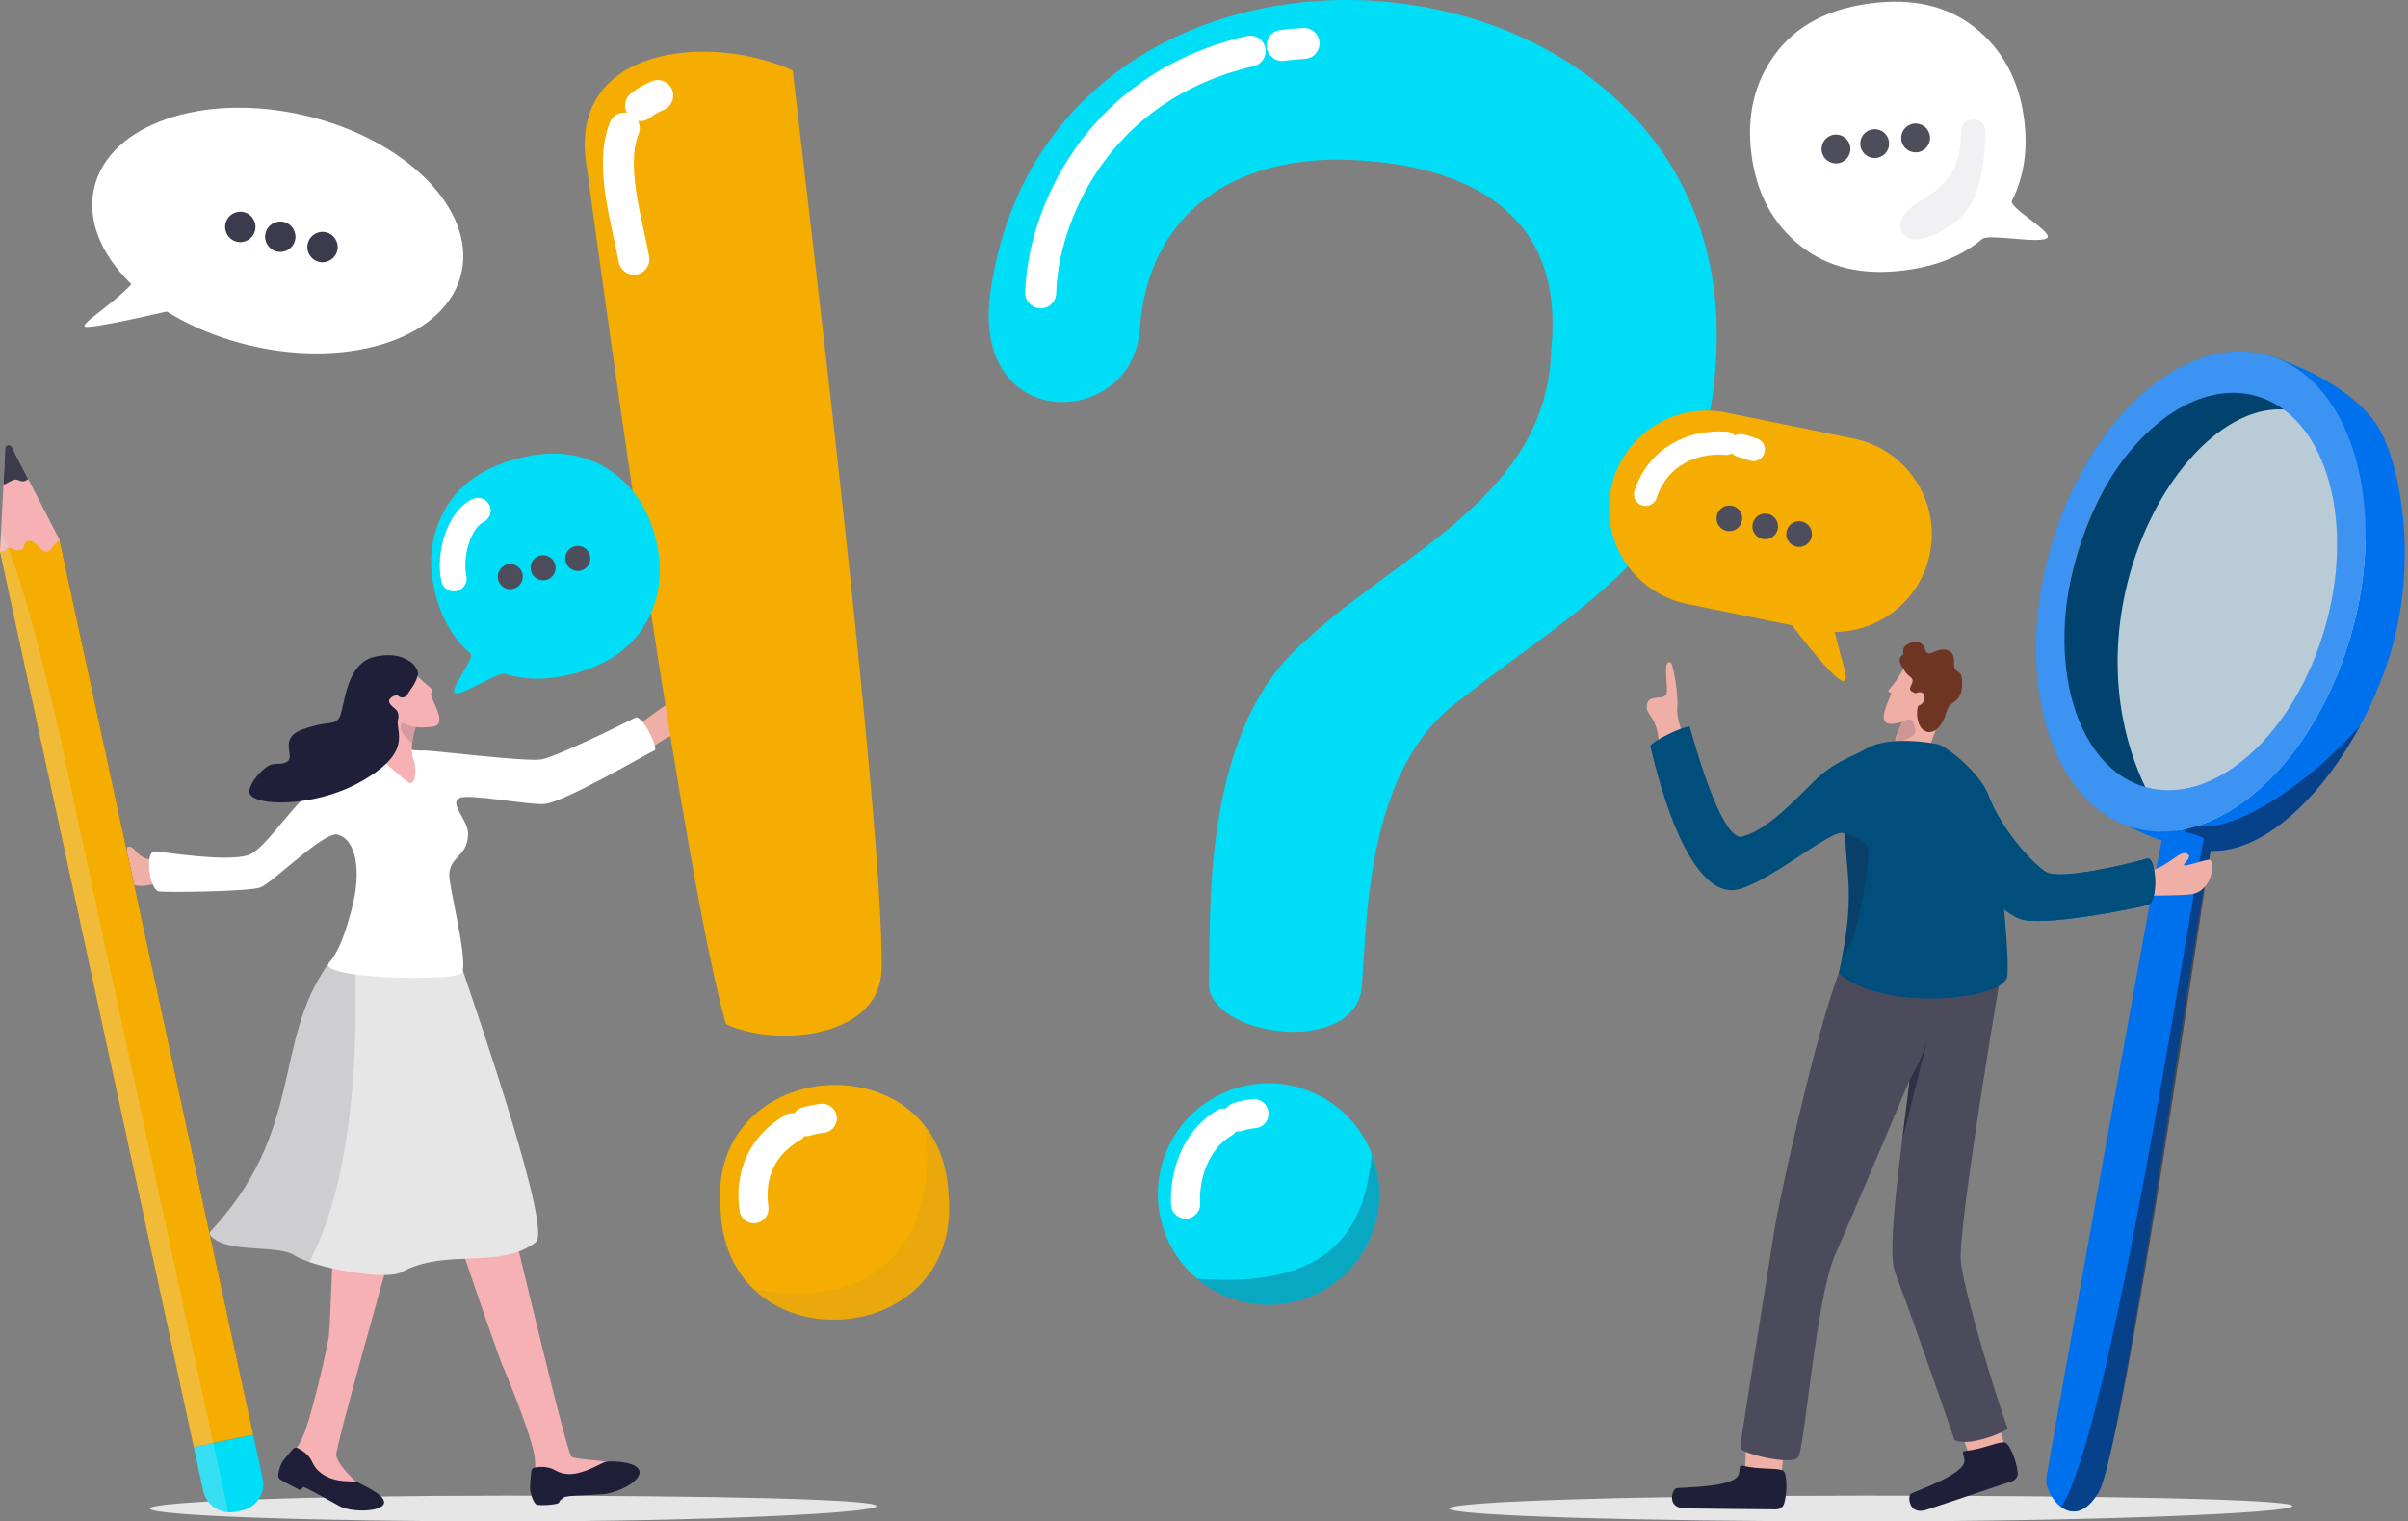 <svg width="554" height="350" viewBox="0 0 554 350" fill="none" xmlns="http://www.w3.org/2000/svg">
<rect x="0" y="0" width="554" height="350" fill="#808080" stroke="none"/>
<g clip-path="url(#clip0_150_28640)">
<path d="M527.407 346.461C527.407 348.098 481.637 350 428.903 350C376.17 350 333.416 348.673 333.416 347.037C333.416 345.4 376.167 344.073 428.903 344.073C481.639 344.073 527.407 344.827 527.407 346.463V346.461Z" fill="#E6E6E6"/>
<path d="M201.663 346.461C201.663 348.098 162.22 350 116.772 350C71.323 350 34.482 348.673 34.482 347.037C34.482 345.4 71.325 344.073 116.772 344.073C162.218 344.073 201.663 344.827 201.663 346.463V346.461Z" fill="#E6E6E6"/>
<path d="M481.525 183.853C481.525 183.853 484.21 187.007 489.877 190.117C491.956 191.26 494.437 192.395 497.334 193.364C499.488 194.085 501.87 194.719 504.489 195.192C505.372 195.353 506.282 195.497 507.216 195.619C507.659 195.677 508.107 195.717 508.555 195.735C520.456 196.277 533.925 183.766 542.997 166.923C545.141 162.943 547.04 158.72 548.614 154.372C557.273 130.464 552.033 106.525 547.322 98.521C544.223 93.258 536.318 86.692 523.544 82.326C522.958 82.127 522.361 81.928 521.756 81.739L519.138 88.382L518.159 90.868L516.113 96.067L488.553 166.023L484.709 175.775L483.359 179.203L481.525 183.856V183.853Z" fill="#0071ED"/>
<path d="M535.517 145.167C543.033 118.445 536.145 93.132 520.133 88.628C504.121 84.124 485.047 102.135 477.531 128.857C470.015 155.578 476.902 180.891 492.915 185.395C508.927 189.899 528.001 171.888 535.517 145.167Z" fill="#004E7C"/>
<path opacity="0.15" d="M535.517 145.167C543.033 118.445 536.145 93.132 520.133 88.628C504.121 84.124 485.047 102.135 477.531 128.857C470.015 155.578 476.902 180.891 492.915 185.395C508.927 189.899 528.001 171.888 535.517 145.167Z" fill="#0D0D1E"/>
<path opacity="0.72" d="M493.557 181.065C495.698 185.569 498.114 188.851 500.711 191.093C517.135 188.888 533.846 170.888 540.939 145.909C543.046 138.481 544.107 131.135 544.224 124.201C536.578 105.869 529.142 94.855 529.142 94.855C527.909 94.489 526.659 94.274 525.396 94.202C501.783 92.838 474.602 141.176 493.559 181.065H493.557Z" fill="white"/>
<path opacity="0.48" d="M504.488 195.191C505.372 196.409 506.544 197.746 507.9 199.115C508.205 197.531 508.425 196.377 508.555 195.733C520.456 196.274 533.925 183.763 542.997 166.92C531.333 180.168 514.697 191.408 505.332 190.063C503.884 189.854 503.082 190.122 502.799 190.732C502.703 190.934 502.663 191.172 502.679 191.443C502.73 192.371 503.393 193.685 504.494 195.191H504.488Z" fill="#0D0D1E"/>
<path d="M471.719 126.257C480.24 96.24 502.643 76.309 521.757 81.734C522.365 81.906 522.962 82.103 523.545 82.32C536.836 87.281 544.55 103.991 544.219 124.196C544.105 131.133 543.044 138.479 540.937 145.907C534.509 168.544 520.184 185.45 505.331 190.061C504.484 190.326 503.641 190.549 502.794 190.729C502.099 190.878 501.404 191 500.709 191.093C497.401 191.536 494.104 191.34 490.899 190.43C490.557 190.332 490.215 190.225 489.878 190.114C471.48 183.967 463.346 155.728 471.719 126.254V126.257ZM477.682 127.952C476.998 130.366 476.444 132.77 476.022 135.144C473.016 152.037 476.51 167.581 484.71 175.767C487.23 178.285 490.196 180.11 493.557 181.062C509.379 185.554 527.92 169.056 534.974 144.214C541.006 122.957 536.677 102.482 525.394 94.197C523.487 92.799 521.383 91.746 519.099 91.099C518.789 91.008 518.473 90.929 518.16 90.86C506.219 88.106 492.907 97.017 484.214 112.26C481.54 116.943 479.306 122.227 477.682 127.949V127.952Z" fill="#0071ED"/>
<path opacity="0.24" d="M471.719 126.257C480.24 96.24 502.643 76.309 521.757 81.734C522.365 81.906 522.962 82.103 523.545 82.32C536.836 87.281 544.55 103.991 544.219 124.196C544.105 131.133 543.044 138.479 540.937 145.907C534.509 168.544 520.184 185.45 505.331 190.061C504.484 190.326 503.641 190.549 502.794 190.729C502.099 190.878 501.404 191 500.709 191.093C497.401 191.536 494.104 191.34 490.899 190.43C490.557 190.332 490.215 190.225 489.878 190.114C471.48 183.967 463.346 155.728 471.719 126.254V126.257ZM477.682 127.952C476.998 130.366 476.444 132.77 476.022 135.144C473.016 152.037 476.51 167.581 484.71 175.767C487.23 178.285 490.196 180.11 493.557 181.062C509.379 185.554 527.92 169.056 534.974 144.214C541.006 122.957 536.677 102.482 525.394 94.197C523.487 92.799 521.383 91.746 519.099 91.099C518.789 91.008 518.473 90.929 518.16 90.86C506.219 88.106 492.907 97.017 484.214 112.26C481.54 116.943 479.306 122.227 477.682 127.949V127.952Z" fill="white"/>
<path d="M474.215 346.704C476.562 348.407 479.788 348.383 482.805 343.33C488.11 334.445 504.107 218.958 507.901 199.115C508.206 197.531 508.426 196.377 508.556 195.732C508.609 195.47 508.649 195.292 508.667 195.202C508.869 194.35 508.155 193.523 507.004 192.857C505.847 192.183 504.242 191.668 502.675 191.44C500.162 191.077 497.74 191.453 497.387 193.117C497.374 193.175 497.358 193.255 497.334 193.361C495.83 200.173 471.57 334.806 470.8 339.992C470.519 341.884 471.968 345.081 474.215 346.702V346.704Z" fill="#0071ED"/>
<path opacity="0.48" d="M474.215 346.704C476.563 348.407 479.788 348.383 482.805 343.33C488.705 333.448 507.941 198.287 508.668 195.205C508.869 194.353 508.156 193.525 507.004 192.859C503.415 210.968 485.434 329.742 474.215 346.704Z" fill="#0D0D1E"/>
<path d="M493.151 200.622C498.425 200.051 501.2 195.602 503.052 196.324C504.903 197.046 501.701 199.035 502.614 199.083C503.527 199.131 505.965 198.16 508.188 197.773C509.708 197.507 509.32 205.049 503.978 205.75C502.237 205.978 495.21 206.079 493.244 206.034C491.278 205.991 493.151 200.622 493.151 200.622Z" fill="#EFAEA6"/>
<path d="M457.165 182.269C460.784 191.952 468.954 199.797 470.923 200.704C474.496 202.351 489.052 198.932 493.989 197.521C496.151 196.902 496.629 207.45 494.26 208.148C491.891 208.846 469.397 213.44 464.54 211.321C453.501 206.506 446.631 185.309 447.326 182.107C448.021 178.908 457.165 182.267 457.165 182.267V182.269Z" fill="#0069A8"/>
<path d="M457.165 182.269C460.784 191.952 468.954 199.797 470.923 200.704C474.496 202.351 489.052 198.932 493.989 197.521C496.151 196.902 496.629 207.45 494.26 208.148C491.891 208.846 469.397 213.44 464.54 211.321C453.501 206.506 446.631 185.309 447.326 182.107C448.021 178.908 457.165 182.267 457.165 182.267V182.269Z" fill="#004E7C"/>
<path d="M388.724 174.958C388.44 173.313 387.748 170.589 387.026 168.522C386.328 166.525 385.686 164.477 385.893 162.492C386.169 159.858 384.944 152.581 384.344 152.374C382.264 151.655 384.044 158.614 383.336 159.776C382.431 161.259 378.739 159.391 378.869 162.781C378.927 164.294 380.612 164.938 381.365 168.535C381.816 170.695 382.033 175.78 382.559 176.566C383.084 177.351 388.724 174.958 388.724 174.958Z" fill="#EFAEA6"/>
<path d="M401.544 338.571C401.409 335.382 402.128 327.357 402.128 327.357L411.028 327.527L409.832 339.571L403.733 343.094L401.544 338.571Z" fill="#EFAEA6"/>
<path d="M400.93 337.2C400.002 336.977 400.376 337.823 400.012 339.152C399.177 342.195 387.451 342.115 385.679 342.365C384.764 342.495 383.222 346.962 387.764 347.007C391.69 347.047 404.267 347.217 408.565 347.233C409.464 347.235 410.258 346.67 410.488 345.845C411.308 342.906 411.168 338.327 409.968 338.213C408.165 337.637 404.801 338.131 400.93 337.197V337.2Z" fill="#1F1F39"/>
<path d="M453.178 334.886C451.894 331.936 449.66 324.166 449.66 324.166L458.078 321.426L461.322 333.125L456.873 338.42L453.178 334.886Z" fill="#EFAEA6"/>
<path d="M452.101 333.801C451.146 333.894 451.806 334.568 451.947 335.934C452.265 339.064 441.227 342.807 439.653 343.619C438.842 344.038 439.014 348.737 443.296 347.301C446.997 346.06 458.871 342.12 462.911 340.738C463.757 340.449 464.296 339.659 464.214 338.81C463.916 335.783 462.123 331.527 460.959 331.811C459.056 331.859 456.077 333.416 452.103 333.801H452.101Z" fill="#1F1F39"/>
<path d="M423.033 223.909C417.862 237.255 409.325 275.91 408.243 282.89C407.16 289.869 400.369 331.798 400.369 333.063C400.369 334.329 412.206 337.279 413.697 335.225C415.188 333.172 417.817 298.539 422.194 288.681C426.571 278.82 439.305 248.541 439.305 248.541C437.61 263.749 433.801 288.002 436.09 292.979C440.353 304.089 449.657 331.257 449.657 331.257C453.219 333.13 462.847 328.774 461.844 328.474C459.003 320.606 452.071 298.011 451.15 290.429C450.23 282.847 460.701 221.786 460.701 221.786L430.378 219.908L423.03 223.914L423.033 223.909Z" fill="#4B4B5B"/>
<path opacity="0.62" d="M439.308 248.536C438.987 252.905 438.128 257.497 437.6 262.556L443.309 239.585C443.309 239.585 442.189 243.588 439.308 248.536Z" fill="#1F1F39"/>
<path d="M438.388 152.996C435.884 157.641 434.629 158.418 434.401 158.997C435.165 159.838 435.465 158.601 434.462 161.1C433.008 164.729 432.247 167.687 437.515 166.101C436.462 168.78 436.093 169.725 436.093 169.725L435.714 175.269L443.068 176.527C442.781 171.515 450.374 158.437 448.461 154.789C446.548 151.141 439.118 151.64 438.385 152.998L438.388 152.996Z" fill="#EFAEA6"/>
<path d="M441.315 162.387C443.57 161.689 443.137 158.256 440.728 159.5C439.084 158.8 439.243 158.667 439.874 157.219C440.506 155.768 439.097 155.887 438.251 154.409C437.407 152.932 436.181 151.791 437.916 150.526C437.916 150.526 437.585 149.258 438.341 148.581C439.097 147.905 441.36 146.958 442.386 148.446C443.413 149.934 442.766 150.953 445.164 149.889C447.565 148.823 449.682 149.584 449.565 152.324C449.43 155.489 451.252 153.444 451.406 156.55C451.685 162.121 448.533 160.837 447.838 163.713C447.143 166.591 445.124 169.12 443.05 168.252C440.975 167.385 440.747 163.827 441.315 162.387Z" fill="#6D3522"/>
<path opacity="0.16" d="M437.518 166.098C439.189 165.13 439.772 165.515 440.003 165.95C442.083 169.86 438.786 169.38 437.064 170.956C435.342 172.529 436.427 168.971 436.427 168.971L437.518 166.098Z" fill="#1F1F39"/>
<path d="M446.389 171.422C444.486 170.685 434.522 169.412 429.888 171.987C425.253 174.563 422.006 175.16 417.292 179.779C413.257 183.732 406.551 191.051 400.799 192.449C395.727 193.683 388.755 167.13 388.755 167.13C387.185 167.029 380.197 170.486 379.68 171.595C380.359 174.367 387.776 208.507 400.499 204.443C409.203 201.662 423.757 188.674 424.556 192.178C424.627 200.917 427.049 205.809 423.033 223.912C433.366 232.932 461.077 230.08 461.81 224.554C462.542 219.028 458.921 186.851 457.472 182.923C455.586 177.808 448.291 172.16 446.389 171.425V171.422Z" fill="#004E7C"/>
<path opacity="0.28" d="M424.558 192.176C424.619 199.832 426.9 206.345 423.783 220.307C424.181 220.302 424.98 218.185 425.534 217.296C427.818 213.648 430.506 196.492 429.763 195.049C429.039 193.638 428.163 192.964 424.163 191.457C424.385 191.571 424.51 191.972 424.558 192.176Z" fill="#1F1F39"/>
<path d="M142.039 169.17C149.621 165.894 151.969 161.938 155.086 161.702C160.827 161.267 161.715 168.621 158.229 168.366C154.744 168.111 150.613 171.696 149.926 171.969C145.591 173.685 142.039 169.173 142.039 169.173V169.17Z" fill="#EFAEA6"/>
<path d="M91.348 259.425C92.762 268.341 93.139 275.997 91.306 282.858C89.473 289.718 76.97 333.498 77.355 334.888C78.238 338.064 82.453 340.953 83 342.298C83.546 343.643 66.775 339.305 66.945 336.652C67.112 333.999 68.027 334.145 69.767 330.301C71.51 326.455 75.314 310.121 75.689 307.171C76.062 304.221 76.792 274.782 77.922 271.58C79.052 268.378 91.348 259.425 91.348 259.425Z" fill="#F5B1B4"/>
<path d="M67.406 333.345C67.674 333.04 68.114 332.952 68.48 333.127C70.234 333.974 71.242 335.236 71.539 335.772C72.106 336.796 72.618 338.616 75.691 339.924C78.763 341.235 81.524 340.447 82.614 341.155C83.705 341.863 89.416 344.15 88.199 346.166C86.825 347.957 80.527 347.795 78.158 346.498C75.791 345.201 69.753 341.765 69.711 342.094C69.308 342.914 68.904 342.741 68.904 342.741C67.05 341.707 64.432 340.587 64.121 340.006C63.814 339.423 64.294 337.237 65.092 336.128C65.652 335.348 66.779 334.051 67.4 333.345H67.406Z" fill="#1F1E39"/>
<path d="M99.54 266.681C99.819 267.959 101.957 274.523 104.599 282.402C105.393 284.771 106.231 287.262 107.08 289.758C110.979 301.253 115.054 312.971 115.709 314.4C116.983 317.181 122.445 330.822 123.002 335.162C123.559 339.502 122.129 338.695 123.424 341.099C124.716 343.502 142.469 337.645 141.257 336.785C140.047 335.928 132.815 335.862 131.523 335.149C130.645 334.663 123.978 306.827 119.126 286.819C118.476 284.134 117.858 281.587 117.288 279.271C115.861 273.427 114.757 269.021 114.269 267.408C112.157 260.394 109.414 262.871 103.546 263.919C103.546 263.919 98.795 263.251 99.54 266.681Z" fill="#F5B1B4"/>
<path d="M122.229 338.47C122.274 338.046 122.589 337.698 123.001 337.619C124.972 337.239 126.566 337.677 127.134 337.942C128.216 338.449 129.726 339.664 133.073 338.855C136.421 338.043 138.501 336.308 139.836 336.226C141.17 336.144 146.985 336.226 147.163 338.682C147.075 341.046 142.13 343.272 139.377 343.654C136.626 344.036 130.267 343.925 129.638 344.516C129.009 345.108 128.781 345.105 128.622 345.641C128.463 346.177 124.043 346.426 123.438 346.129C122.833 345.829 121.939 343.686 121.947 342.256C121.953 341.25 122.125 339.454 122.226 338.473L122.229 338.47Z" fill="#1F1E39"/>
<path d="M123.291 285.752C114.937 292.183 102.702 287.036 92.438 292.628C88.963 294.52 76.449 292.212 71.154 290.315C69.65 289.771 68.451 289.249 67.772 288.808C63.54 286.065 51.427 288.715 48.008 283.733C70.332 260.224 62.569 239.712 75.611 221.667C75.614 221.664 75.619 221.656 75.621 221.651C75.648 221.606 75.68 221.564 75.712 221.524C77.585 219.799 79.537 218.568 81.508 217.722C93.303 212.658 105.769 221.436 105.769 221.436C106.002 221.911 106.238 222.503 106.466 223.195C110.825 236.162 126.917 282.964 123.288 285.755L123.291 285.752Z" fill="#E6E6E6"/>
<path opacity="0.12" d="M71.154 290.315C69.65 289.771 68.451 289.249 67.772 288.808C63.54 286.065 51.427 288.716 48.008 283.734C70.332 260.224 62.569 239.712 75.611 221.667C75.614 221.665 75.619 221.657 75.621 221.651C75.648 221.606 75.68 221.564 75.712 221.524C77.906 218.868 79.243 215.101 80.423 210.936C80.423 210.934 80.426 210.928 80.426 210.926C80.638 210.366 80.802 209.78 80.909 209.156C81.134 211.653 81.344 214.536 81.505 217.722C81.609 219.757 81.694 221.914 81.752 224.169C82.28 244.461 80.633 272.584 71.151 290.318L71.154 290.315Z" fill="#1F1F39"/>
<path d="M38.363 201.328C35.336 204.877 29.842 203.957 26.977 202.421C23.751 200.691 22.268 195.545 25.703 196.725C31.07 198.569 28.3 195.035 29.502 194.794C31.505 194.388 31.306 199.033 38.01 197.444C38.75 197.269 38.363 201.325 38.363 201.325V201.328Z" fill="#EFAEA6"/>
<path d="M150.587 172.626C149.534 173.003 129.987 184.471 125.401 184.932C121.75 185.301 107.81 182.471 105.73 183.59C103.154 184.978 107.91 188.662 107.693 192.114C107.377 197.247 103.586 196.865 103.363 201.16C103.225 203.757 107.327 219.311 106.467 223.192C106.398 223.508 106.289 223.744 106.136 223.895C104.915 225.081 93.561 225.288 85.029 224.526C83.875 224.423 82.772 224.304 81.753 224.168C77.689 223.614 74.964 222.778 75.609 221.667C75.612 221.664 75.617 221.656 75.62 221.651C75.646 221.606 75.678 221.563 75.71 221.523C77.904 218.868 79.241 215.101 80.421 210.936C80.421 210.933 80.424 210.928 80.424 210.925C80.588 210.342 80.748 209.75 80.907 209.156C83.249 200.412 81.981 193.127 77.652 191.992C74.572 191.183 62.724 203.086 59.883 204.152C57.31 205.118 37.421 205.37 36.416 205.036C34.299 204.33 33.24 195.685 35.71 195.862C38.18 196.037 51.765 198.332 57.058 196.746C61.201 195.502 68.009 183.59 73.715 180.576C75.877 179.433 83.56 173.194 86.984 172.337C89.552 171.695 95.75 172.825 97.304 172.652C98.861 172.483 121.318 175.374 124.658 174.682C128.613 173.859 144.613 165.925 146.159 165.092C147.706 164.253 151.637 172.26 150.579 172.636L150.587 172.626Z" fill="white"/>
<path d="M95.776 166.789C94.476 171.217 94.54 173.57 95.174 174.891C95.802 176.197 95.797 180.303 94.378 180.141C93.675 180.062 90.245 176.894 88.812 175.677C87.379 174.459 86.637 172.244 86.637 172.244C86.637 172.244 90.314 166.766 92.903 162.15C95.495 157.534 95.776 166.787 95.776 166.787V166.789Z" fill="#F5B1B4"/>
<path opacity="0.15" d="M94.86 170.99C94.934 170.398 95.054 169.74 95.218 169.008C95.274 168.751 95.706 167.066 95.775 166.79C95.547 166.533 95.141 166.153 94.892 166.087C94.552 165.997 93.833 166.026 93.542 165.602C93.053 164.896 91.86 166.742 92.236 167.907C92.382 168.358 93.512 170.13 94.86 170.992V170.99Z" fill="#1F1F39"/>
<path d="M95.29 154.683C97.868 157.779 100.394 158.596 99.259 159.468C98.399 160.129 103.58 166.583 99.564 167.159C95.574 167.732 91.793 167.114 89.928 163.302C88.066 159.49 86.875 157.301 86.875 157.301L95.29 154.683Z" fill="#F5B1B4"/>
<path d="M96.171 155.149C95.643 157.439 94.118 158.916 93.664 159.885C93.407 160.431 92.293 160.646 91.85 160.237C91.356 159.781 90.449 159.953 89.762 160.723C88.937 161.646 90.319 162.535 91.075 163.198C91.638 163.691 91.799 164.699 91.59 165.424C90.786 168.183 95.627 173.043 82.22 180.253C78.843 182.044 75.121 183.227 71.608 183.904C64.525 185.264 58.294 184.553 57.455 182.572C56.843 181.126 59.286 177.882 61.326 176.46C63.366 175.038 64.615 176.298 66.165 175.138C67.937 173.812 63.936 169.833 69.69 167.771C75.444 165.71 76.214 166.949 77.797 165.49C79.381 164.031 78.97 152.849 86.048 151.135C90.95 149.95 93.707 151.555 94.938 152.653C95.455 153.114 96.33 154.47 96.174 155.152L96.171 155.149Z" fill="#1F1F39"/>
<path d="M46.762 342.972L44.573 332.87L42.525 323.405L46.993 322.481L56.193 320.582L58.241 330.05L60.43 340.152C61.154 343.503 59.018 346.784 55.66 347.479L54.156 347.79C53.609 347.901 53.063 347.941 52.529 347.907C49.786 347.75 47.367 345.782 46.757 342.975L46.762 342.972Z" fill="#00DDF7"/>
<path d="M44.573 332.873L42.525 323.405L17.527 207.923L15.461 198.378L0 126.947L0.403 122.376L1.387 111.266L2.053 103.732L2.072 103.52L2.178 103.705L6.019 110.536L13.67 124.127L13.723 124.368L36.097 227.734L37.742 235.332L56.193 320.582L58.244 330.05L49.054 331.947L44.573 332.873Z" fill="#775155"/>
<path d="M44.573 332.873L42.525 323.405L17.527 207.923L15.461 198.378L0 126.947L0.403 122.376L1.387 111.266L2.053 103.732L2.072 103.52L2.178 103.705L6.019 110.536L13.67 124.127L13.723 124.368L36.097 227.734L37.742 235.332L56.193 320.582L58.244 330.05L49.054 331.947L44.573 332.873Z" fill="#F4AD00"/>
<path d="M0 126.947L0.252 122.05L0.809 111.239L1.135 104.851C1.167 104.246 1.57 103.851 2.053 103.729C2.096 103.718 2.138 103.708 2.178 103.705C2.666 103.626 3.202 103.827 3.481 104.368L6.423 110.072L13.673 124.127L13.723 124.371C11.622 125.533 11.954 126.828 10.824 126.95C9.381 127.106 8.139 124.119 6.598 124.44C5.054 124.758 6.115 126.233 4.581 126.552C3.083 126.862 2.854 125.957 1.958 126.103C1.939 126.103 1.921 126.109 1.902 126.114C0.96 126.31 2.138 126.533 0.003 126.952L0 126.947Z" fill="#F5B1B4"/>
<path d="M0.806 111.239L1.22 103.158C1.259 102.365 2.328 102.145 2.694 102.853L6.416 110.069C6.462 110.157 6.435 110.263 6.355 110.321C4.949 111.356 4.262 110.043 3.212 110.377C2.71 110.539 1.891 110.968 1.103 111.422C0.965 111.502 0.795 111.396 0.803 111.236L0.806 111.239Z" fill="#3B3B4C"/>
<path opacity="0.24" d="M46.762 342.972L44.573 332.87L42.525 323.405L17.527 207.923L15.461 198.375L0 126.947L0.252 122.05C0.302 122.156 0.353 122.265 0.406 122.376C0.91 123.458 1.43 124.711 1.958 126.098C7.622 140.936 14.357 171.255 15.227 175.959C15.957 179.903 35.914 271.613 46.995 322.481C47.722 325.827 48.415 328.994 49.057 331.944C50.465 338.412 51.654 343.858 52.535 347.901C49.792 347.745 47.372 345.776 46.762 342.97V342.972Z" fill="#E8E8E8"/>
<path d="M316.331 281.806C312.403 295.322 298.265 303.092 284.749 299.163C281.194 298.131 278.037 296.391 275.384 294.141C273.392 292.452 271.686 290.475 270.312 288.292C266.558 282.342 265.274 274.871 267.391 267.581C271.32 254.065 285.46 246.294 298.974 250.221C307.739 252.767 314.087 259.612 316.395 267.791C316.711 268.902 316.949 270.04 317.109 271.192C317.589 274.64 317.366 278.243 316.331 281.8V281.806Z" fill="#00DDF7"/>
<path opacity="0.28" d="M316.332 281.806C312.403 295.322 298.266 303.092 284.749 299.163C281.195 298.131 278.038 296.391 275.385 294.142C309.575 296.946 314.302 279.055 315.57 265.541C315.878 266.276 316.154 267.027 316.395 267.796C316.711 268.907 316.95 270.046 317.109 271.197C317.589 274.646 317.366 278.248 316.332 281.806Z" fill="#1F1F39"/>
<path d="M284.783 256.948C285.927 256.582 287.163 256.322 288.497 256.192" stroke="white" stroke-width="6.7" stroke-linecap="round" stroke-linejoin="round"/>
<path d="M272.769 276.993C272.397 271.104 274.689 262.418 281.635 258.352" stroke="white" stroke-width="6.7" stroke-linecap="round" stroke-linejoin="round"/>
<path d="M313.343 226.724C312.12 243.413 277.442 238.465 278.103 225.851C278.763 213.237 275.508 168.263 300.27 147.472C321.472 127.43 356.078 114.224 356.882 80.379C359.949 50.927 340.461 38.456 312.022 36.848C284.478 35.291 264.058 48.709 262.201 75.901C260.652 98.615 223.082 100.159 227.889 66.99C242.151 -31.399 400.524 -17.247 394.826 82.217C392.828 125.639 364.554 138.373 335.044 161.697C314.622 177.2 314.564 210.035 313.341 226.724H313.343Z" fill="#00DDF7"/>
<path d="M294.961 10.446C296.6 10.242 298.285 10.088 300.012 9.987" stroke="white" stroke-width="7.12" stroke-linecap="round" stroke-linejoin="round"/>
<path d="M239.436 67.375C239.881 50.317 251.724 20.148 287.619 11.755" stroke="white" stroke-width="7.12" stroke-linecap="round" stroke-linejoin="round"/>
<path d="M182.385 16.211C163.576 7.555 130.084 10.438 135.013 38.482C139.26 70.25 157.878 204.347 167.03 235.616C178.575 241.012 203.194 238.927 202.838 222.171C203.112 188.268 186.255 50.322 182.388 16.211H182.385ZM218.22 274.884C217.97 268.238 215.909 262.938 212.734 258.945C198.729 241.317 163.064 249.079 165.786 278.311C166.086 286.283 168.988 292.313 173.291 296.481C188.41 311.135 220.817 302.797 218.217 274.884H218.22Z" fill="#F4AD00"/>
<path d="M185.475 258.022C186.618 257.656 187.854 257.396 189.189 257.266" stroke="white" stroke-width="6.7" stroke-linecap="round" stroke-linejoin="round"/>
<path d="M173.461 278.066C172.349 270.225 175.381 263.492 182.326 259.425" stroke="white" stroke-width="6.7" stroke-linecap="round" stroke-linejoin="round"/>
<path opacity="0.18" d="M173.293 296.481C207.597 303.076 215.802 277.982 212.733 258.945C215.909 262.938 217.97 268.238 218.219 274.884C220.819 302.797 188.412 311.138 173.293 296.481Z" fill="#BD934A"/>
<path d="M147.367 24.291C148.465 23.384 149.773 22.607 151.328 21.983" stroke="white" stroke-width="7.12" stroke-linecap="round" stroke-linejoin="round"/>
<path d="M145.845 59.641C144.25 50.878 140.151 38.068 143.627 29.47" stroke="white" stroke-width="7.12" stroke-linecap="round" stroke-linejoin="round"/>
<path d="M106.136 62.879C109.543 48.249 93.395 31.984 70.069 26.552C46.743 21.119 25.071 28.576 21.664 43.206C18.256 57.837 34.404 74.101 57.73 79.534C81.056 84.966 102.728 77.51 106.136 62.879Z" fill="white"/>
<path d="M32.283 62.989C27.959 68.876 18.878 74.038 19.456 75.076C20.034 76.113 43.34 70.489 43.34 70.489L32.283 62.992V62.989Z" fill="white"/>
<path d="M77.588 57.676C78.051 55.803 76.909 53.909 75.037 53.446C73.165 52.983 71.273 54.127 70.809 56C70.346 57.873 71.488 59.767 73.36 60.23C75.231 60.693 77.124 59.549 77.588 57.676Z" fill="#3B3B4D"/>
<path d="M61.091 53.627C60.632 55.502 61.779 57.394 63.651 57.853C65.524 58.312 67.416 57.166 67.875 55.29C68.334 53.414 67.188 51.523 65.315 51.064C63.442 50.605 61.55 51.751 61.091 53.627Z" fill="#3B3B4D"/>
<path d="M51.896 51.372C51.437 53.247 52.583 55.139 54.456 55.598C56.329 56.057 58.221 54.911 58.679 53.035C59.138 51.16 57.992 49.268 56.119 48.809C54.246 48.35 52.355 49.496 51.896 51.372Z" fill="#3B3B4D"/>
<path d="M465.673 27.346C464.5 18.429 460.744 11.45 454.43 6.401C448.119 1.366 440.086 -0.51 430.281 0.78C420.476 2.069 413.202 5.961 408.405 12.458C403.612 18.968 401.789 26.682 402.962 35.599C404.137 44.528 407.893 51.508 414.204 56.543C420.516 61.578 428.549 63.456 438.353 62.164C445.633 61.207 451.517 58.816 456.03 54.988C457.595 53.662 469.819 56.309 471.055 54.636C472.066 53.267 462.118 47.696 462.863 46.218C465.659 40.684 466.601 34.394 465.673 27.346Z" fill="white"/>
<path opacity="0.06" d="M456.812 31.277C456.138 45.555 453.045 49.831 445.601 53.712C437.918 57.718 434.875 52.06 439.194 48.107C443.51 44.154 451.225 43.353 451.185 29.977C451.177 27.091 457.074 25.709 456.812 31.28V31.277Z" fill="#1F1F39"/>
<path d="M437.436 32.192C437.688 34.007 439.362 35.275 441.177 35.023C442.991 34.771 444.259 33.097 444.007 31.282C443.755 29.468 442.081 28.2 440.267 28.452C438.452 28.704 437.184 30.378 437.436 32.192Z" fill="#4D4D5B"/>
<path d="M433.653 35.389C434.949 34.093 434.949 31.991 433.653 30.695C432.357 29.399 430.256 29.399 428.96 30.695C427.664 31.991 427.664 34.093 428.96 35.389C430.256 36.685 432.357 36.685 433.653 35.389Z" fill="#4D4D5B"/>
<path d="M419.112 34.731C419.364 36.546 421.038 37.814 422.853 37.562C424.667 37.31 425.935 35.636 425.683 33.822C425.431 32.007 423.757 30.739 421.943 30.991C420.128 31.243 418.86 32.917 419.112 34.731Z" fill="#4D4D5B"/>
<path d="M100.222 136.853C98.342 129.667 99.042 123.154 102.3 117.323C105.56 111.502 111.123 107.566 119.029 105.496C126.934 103.43 133.712 104.138 139.405 107.616C145.101 111.105 148.9 116.439 150.781 123.626C152.664 130.823 151.964 137.336 148.703 143.156C145.443 148.977 139.88 152.914 131.975 154.983C126.106 156.519 120.856 156.522 116.214 154.999C114.604 154.471 106.072 160.307 104.605 159.41C103.406 158.678 109.282 151.314 108.253 150.417C104.39 147.053 101.708 142.533 100.222 136.851V136.853Z" fill="#00DDF7"/>
<path d="M130.145 129.219C130.559 130.757 132.142 131.67 133.681 131.256C135.22 130.842 136.13 129.256 135.716 127.717C135.302 126.178 133.718 125.266 132.18 125.68C130.641 126.094 129.731 127.68 130.145 129.219Z" fill="#4D4D5B"/>
<path d="M122.162 131.37C122.576 132.909 124.16 133.821 125.699 133.407C127.237 132.994 128.147 131.407 127.733 129.869C127.32 128.33 125.736 127.417 124.197 127.831C122.658 128.245 121.749 129.831 122.162 131.37Z" fill="#4D4D5B"/>
<path d="M114.61 133.405C115.023 134.944 116.607 135.856 118.146 135.443C119.685 135.029 120.594 133.442 120.181 131.904C119.767 130.365 118.183 129.452 116.644 129.866C115.106 130.28 114.196 131.867 114.61 133.405Z" fill="#4D4D5B"/>
<path d="M104.414 133.115C103.271 127.704 105.518 119.596 109.943 117.461" stroke="white" stroke-width="5.88" stroke-linecap="round" stroke-linejoin="round"/>
<path d="M417.489 144.925L388.149 138.94C375.991 136.46 368.143 124.591 370.624 112.433C373.104 100.272 384.973 92.428 397.131 94.908L426.472 100.893C438.63 103.373 446.477 115.242 443.997 127.4C441.516 139.561 429.647 147.406 417.489 144.925Z" fill="#F4AD00"/>
<path d="M421.057 140.723C423.349 151.82 425.426 155.786 424.399 156.589C422.447 158.117 407.936 138.046 407.936 138.046L421.054 140.723H421.057Z" fill="#F4AD00"/>
<path d="M397.145 101.983C389.29 101.362 381.422 105.098 378.594 113.722" stroke="white" stroke-width="5.34" stroke-linecap="round" stroke-linejoin="round"/>
<path d="M403.376 103.418C402.434 103.05 401.468 102.747 400.492 102.514" stroke="white" stroke-width="5.34" stroke-linecap="round" stroke-linejoin="round"/>
<path d="M400.747 119.893C400.389 121.482 398.808 122.482 397.219 122.124C395.63 121.766 394.633 120.185 394.991 118.596C395.349 117.007 396.93 116.007 398.519 116.365C400.108 116.723 401.106 118.304 400.747 119.893Z" fill="#4D4D5B"/>
<path d="M408.992 121.752C408.633 123.341 407.052 124.342 405.463 123.983C403.874 123.625 402.877 122.044 403.235 120.455C403.593 118.866 405.174 117.866 406.763 118.224C408.352 118.582 409.35 120.163 408.992 121.752Z" fill="#4D4D5B"/>
<path d="M416.794 123.514C416.436 125.103 414.855 126.103 413.266 125.745C411.677 125.387 410.68 123.806 411.038 122.217C411.396 120.628 412.977 119.628 414.566 119.986C416.155 120.344 417.153 121.925 416.794 123.514Z" fill="#4D4D5B"/>
</g>
<defs>
<clipPath id="clip0_150_28640">
<rect width="553.257" height="350" fill="white"/>
</clipPath>
</defs>
</svg>

